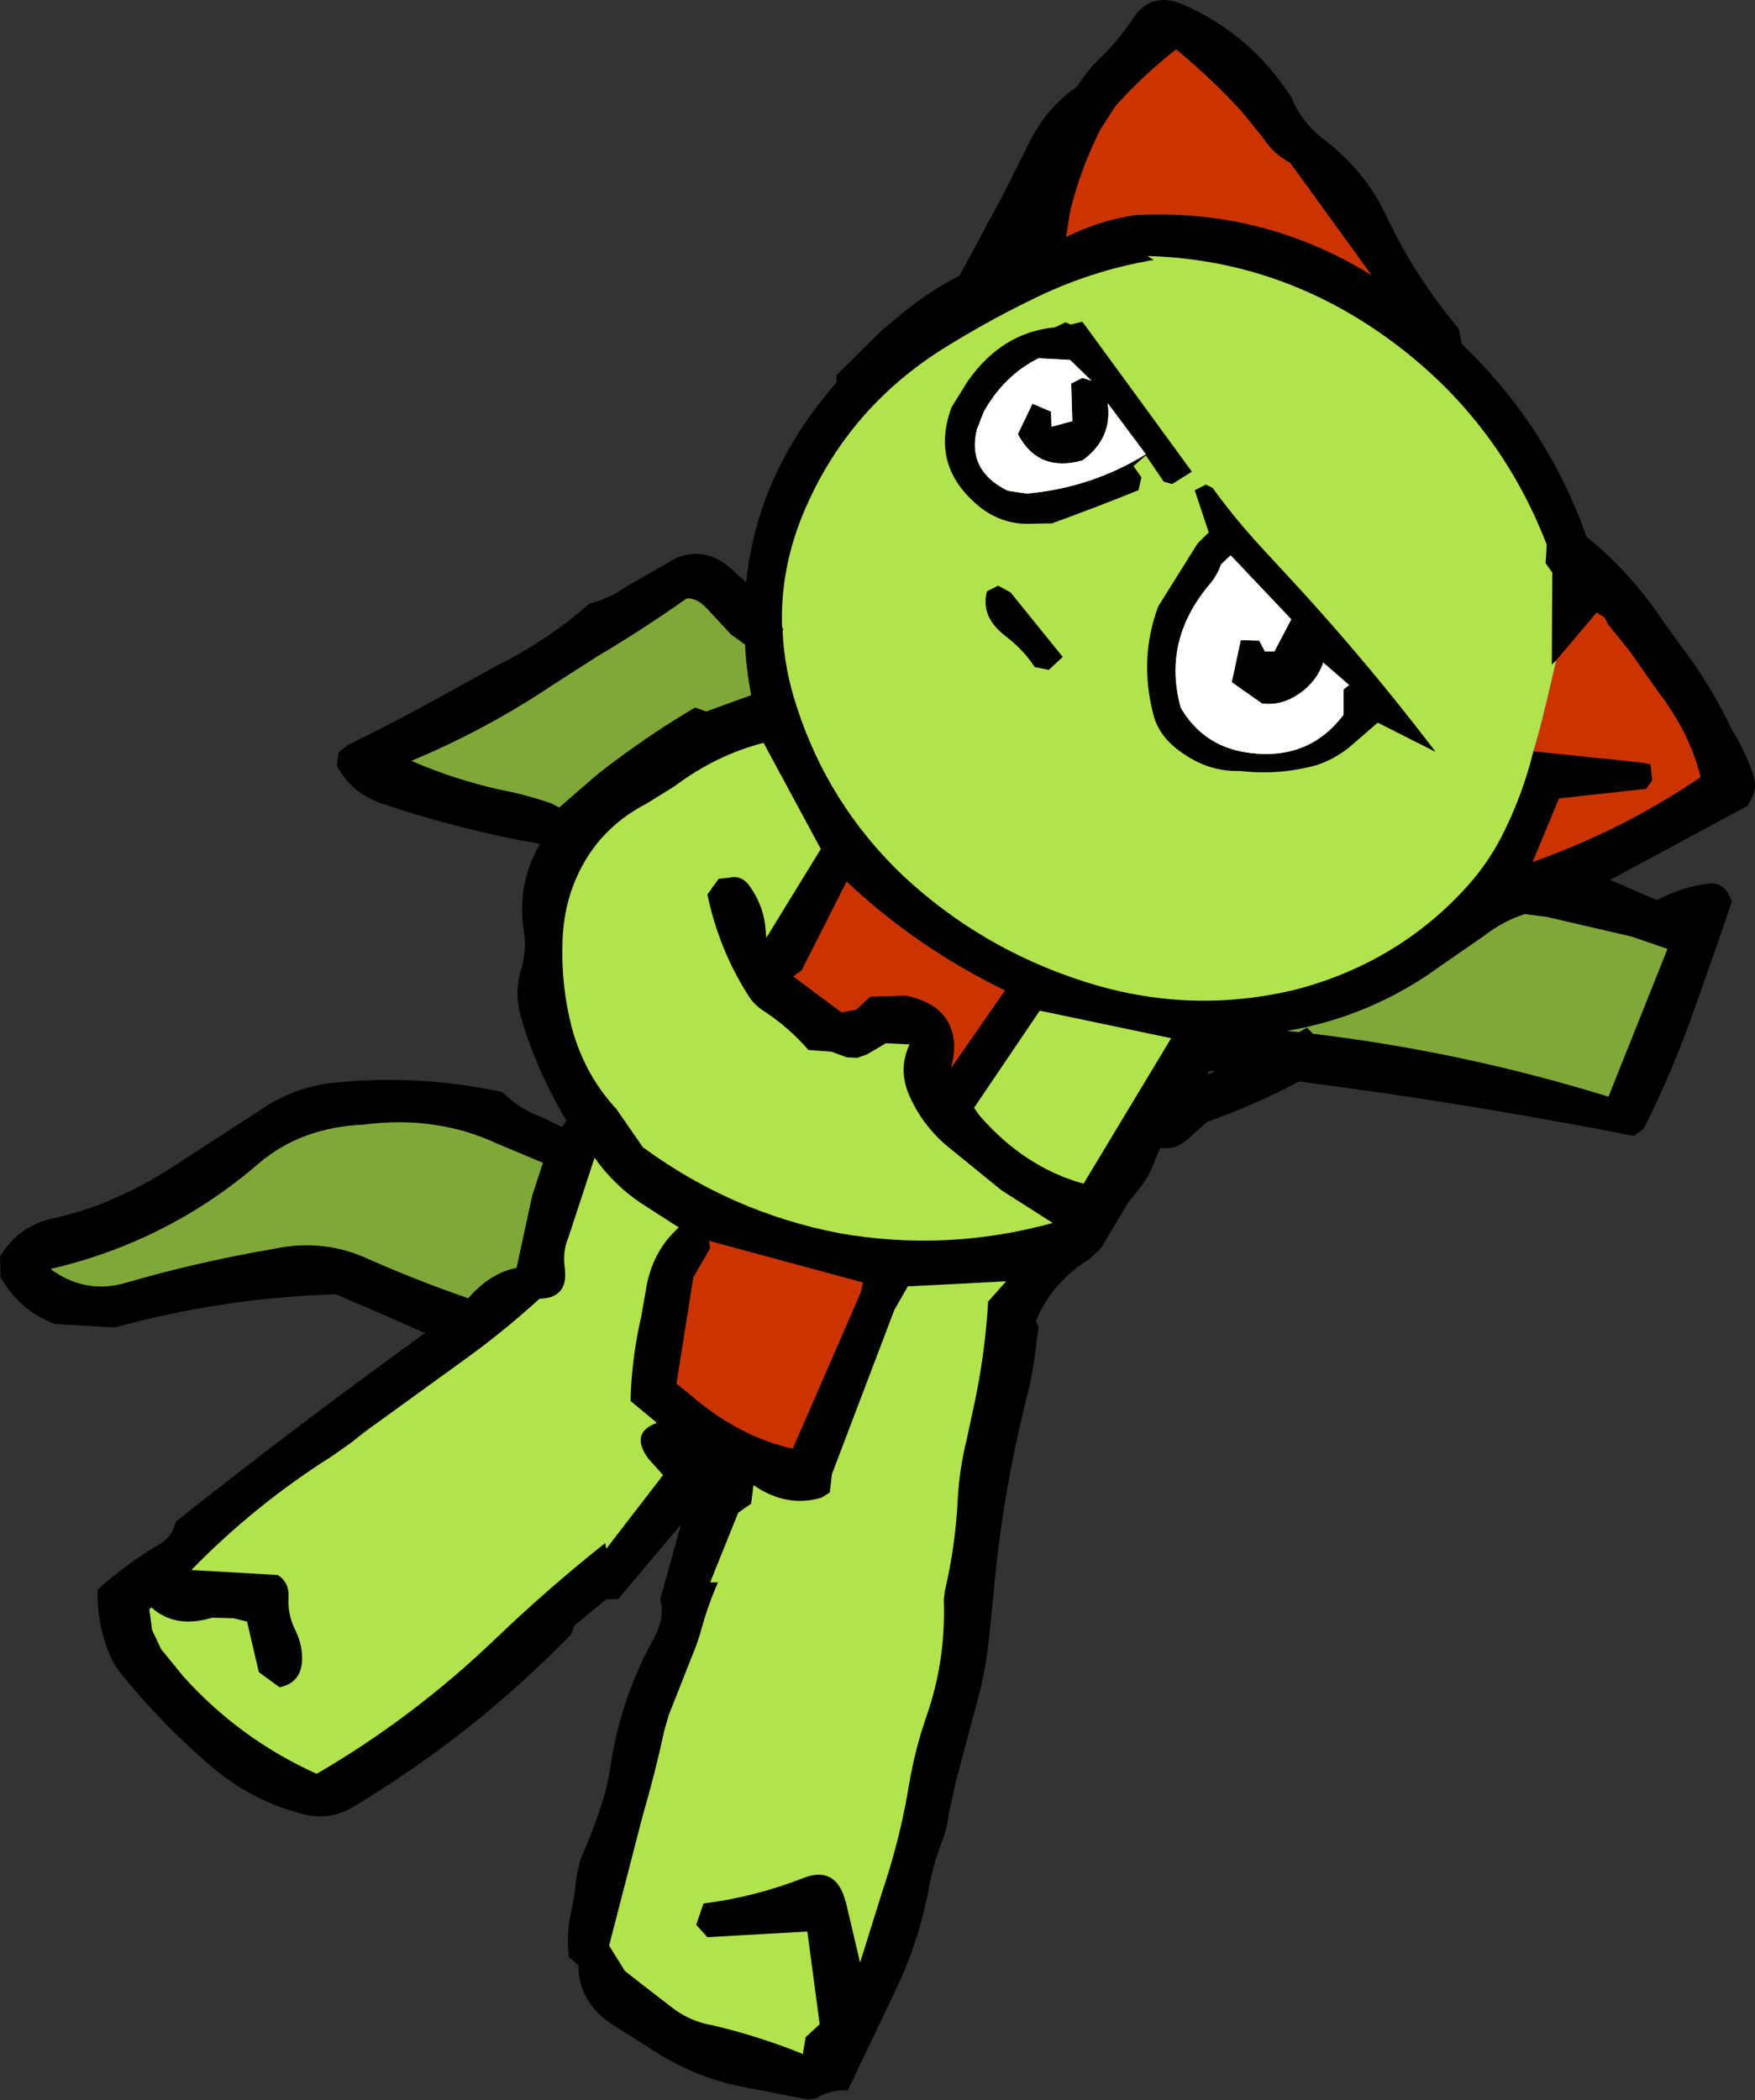 <?xml version="1.0" encoding="UTF-8" standalone="no"?>
<svg xmlns:ffdec="https://www.free-decompiler.com/flash" xmlns:xlink="http://www.w3.org/1999/xlink" ffdec:objectType="shape" height="187.0px" width="156.3px" xmlns="http://www.w3.org/2000/svg">
  <rect width="100%" height="100%" fill="#333333" stroke="none"/>
  <g transform="matrix(1.0, 0.0, 0.0, 1.0, 371.9, 107.9)">
    <path d="M-334.05 -45.1 L-327.7 -48.6 Q-323.1 -50.9 -319.4 -54.15 -317.75 -54.55 -316.15 -55.65 L-311.7 -58.2 Q-309.15 -59.25 -306.95 -57.4 L-305.45 -56.05 Q-304.45 -65.8 -297.4 -73.85 L-297.4 -74.5 -293.3 -78.55 -291.95 -79.65 Q-289.4 -81.85 -286.45 -83.35 L-285.85 -84.45 -282.65 -90.4 -280.45 -94.75 Q-278.85 -98.25 -275.95 -100.2 -275.0 -101.75 -273.65 -103.0 -272.15 -104.5 -271.0 -106.25 -269.4 -108.65 -266.65 -107.55 -260.6 -104.95 -256.9 -99.25 -255.95 -96.95 -253.95 -95.45 -250.3 -92.65 -248.45 -88.7 -245.9 -83.3 -242.0 -78.65 L-241.7 -77.25 Q-234.1 -70.0 -230.6 -60.1 -226.7 -56.95 -223.9 -52.75 L-222.35 -50.6 Q-219.55 -46.95 -217.65 -42.9 -216.6 -41.25 -215.85 -39.2 -215.35 -37.9 -215.85 -36.9 L-216.25 -36.15 -228.5 -29.55 -224.35 -27.75 Q-221.95 -29.0 -219.5 -29.25 -218.4 -29.2 -217.95 -28.25 L-217.65 -27.65 -219.05 -23.55 -221.05 -17.9 Q-222.9 -12.6 -225.5 -7.4 L-226.4 -6.75 Q-241.15 -9.65 -256.2 -11.6 -260.15 -9.5 -264.4 -8.0 L-265.85 -6.7 Q-267.1 -5.45 -268.5 -5.7 L-268.65 -5.5 -269.05 -4.55 Q-269.55 -3.1 -270.45 -2.05 L-271.4 -0.85 -273.85 3.25 -274.85 4.2 Q-278.2 6.25 -279.65 9.75 L-279.45 10.15 -279.4 10.25 -279.65 12.1 Q-279.9 14.4 -280.5 16.7 -282.65 25.3 -283.4 33.85 L-283.8 37.8 Q-284.05 40.3 -284.65 42.8 L-286.75 50.65 -287.4 53.6 Q-287.55 55.0 -288.05 56.2 -288.8 58.15 -289.2 60.35 -290.05 64.95 -292.15 69.35 L-296.4 78.25 Q-297.95 78.15 -299.25 78.95 L-299.95 79.05 -303.05 78.45 -306.4 77.8 Q-309.85 77.0 -312.9 75.2 L-317.25 72.45 Q-320.35 70.5 -320.4 67.1 L-321.25 66.35 -321.3 65.6 Q-321.4 64.1 -321.1 62.65 -320.75 61.15 -320.55 59.2 L-320.2 57.65 Q-318.8 54.55 -317.9 51.35 L-317.6 49.85 Q-316.75 43.55 -313.65 37.95 -312.65 36.1 -313.1 34.5 L-311.25 27.85 -316.85 34.5 -317.9 34.5 -320.75 36.85 -321.0 37.6 Q-329.7 46.55 -340.45 53.0 -342.6 54.3 -345.05 53.6 -349.75 52.4 -353.6 48.95 -357.65 45.4 -360.95 41.35 -361.75 40.4 -362.2 39.3 -363.3 36.55 -363.2 33.65 -360.6 31.3 -357.6 29.55 -356.55 28.9 -356.25 27.6 -345.4 19.0 -334.05 10.8 L-338.5 8.85 -342.0 7.35 Q-351.95 7.65 -361.65 10.3 L-367.0 10.0 Q-370.1 8.85 -371.85 5.85 L-371.9 4.0 Q-370.35 1.4 -367.45 0.65 -364.3 0.0 -361.35 -1.35 -358.5 -2.65 -355.9 -4.4 L-348.65 -9.1 Q-346.1 -10.85 -342.95 -11.4 -335.0 -12.35 -327.15 -10.65 -325.6 -9.1 -323.5 -8.35 L-321.85 -7.55 -321.45 -8.1 Q-324.05 -12.45 -325.45 -17.15 -326.15 -19.4 -325.5 -21.55 -324.95 -23.25 -325.25 -25.0 -325.9 -29.2 -323.8 -32.75 -330.95 -34.0 -337.9 -36.35 -340.65 -37.3 -341.9 -39.75 L-341.75 -40.9 -340.95 -41.55 Q-337.45 -43.25 -334.05 -45.1 M-327.6 -6.05 Q-333.05 -8.6 -339.55 -7.75 -345.1 -7.5 -348.85 -4.3 -356.9 2.65 -367.4 5.1 -364.25 7.4 -360.6 6.3 -354.25 4.45 -347.5 3.3 -343.05 2.35 -339.0 4.25 -334.7 6.15 -330.2 7.7 -328.25 5.45 -325.9 5.0 L-324.5 -1.45 -323.55 -4.35 -327.6 -6.05 M-335.25 -40.15 Q-331.6 -38.55 -327.45 -37.6 -325.05 -37.15 -322.75 -36.35 L-322.1 -36.0 -318.7 -38.95 Q-314.5 -42.25 -310.0 -44.9 L-309.0 -44.55 -305.0 -46.0 Q-305.45 -48.3 -305.55 -50.5 L-306.8 -51.4 -308.75 -53.5 Q-309.8 -54.7 -310.75 -54.6 -314.65 -51.85 -318.7 -49.45 L-322.6 -46.95 Q-328.55 -42.95 -335.25 -40.15 M-259.4 -95.6 L-261.3 -97.95 Q-264.05 -100.95 -267.15 -103.5 -270.1 -101.2 -272.55 -98.45 L-273.85 -96.45 Q-275.65 -92.95 -276.6 -89.05 L-276.95 -86.8 Q-273.9 -88.3 -270.8 -88.75 -259.35 -89.35 -249.75 -83.4 L-257.0 -93.4 Q-258.5 -94.2 -259.4 -95.6 M-233.3 -49.1 L-233.7 -48.7 -233.65 -56.9 -234.25 -57.75 -234.15 -59.4 Q-238.85 -71.55 -249.8 -78.8 -258.9 -84.8 -269.7 -85.1 L-269.15 -84.75 Q-274.85 -83.8 -280.15 -81.15 -284.05 -79.25 -287.9 -76.85 -295.85 -71.85 -299.75 -63.55 -302.45 -57.9 -302.25 -52.05 L-302.15 -51.9 -302.2 -51.65 Q-302.05 -48.35 -300.95 -45.0 -298.15 -36.3 -291.5 -29.95 -284.55 -23.45 -275.35 -20.5 -265.85 -17.45 -256.25 -19.85 -247.05 -22.35 -240.95 -29.3 -239.35 -31.15 -238.2 -33.35 -236.35 -36.95 -235.35 -40.95 L-235.35 -41.0 -225.7 -40.0 -224.9 -39.85 -224.75 -38.4 -225.3 -37.65 -233.05 -36.8 -235.4 -31.15 Q-227.35 -34.0 -220.45 -38.7 -221.4 -42.65 -224.3 -46.4 L-226.75 -49.9 -228.65 -52.25 -229.0 -52.9 -229.7 -53.35 -233.3 -49.1 M-314.8 -0.75 Q-317.2 -2.35 -318.95 -4.8 L-320.95 1.3 -321.3 2.35 Q-321.8 3.55 -321.6 5.0 -321.25 7.7 -323.85 7.75 -327.25 10.85 -331.05 13.55 L-338.3 18.8 Q-339.45 19.6 -340.6 20.55 L-342.3 21.75 Q-349.2 26.1 -354.85 31.9 L-347.15 32.35 Q-346.15 33.0 -346.2 34.25 -346.3 35.8 -345.65 37.15 -345.05 38.35 -345.0 39.45 -344.85 41.9 -347.0 42.35 L-348.85 41.0 -349.9 36.5 -351.1 36.2 -353.0 36.15 Q-356.3 37.15 -358.4 35.25 L-358.6 35.4 -358.35 37.25 -357.55 38.95 -355.55 41.4 Q-350.55 46.95 -343.7 50.05 -335.1 45.05 -327.8 38.05 -323.05 33.5 -318.0 29.5 L-317.9 30.0 -312.85 23.45 -314.15 22.0 Q-315.85 19.7 -313.4 18.8 L-315.75 16.85 Q-315.65 13.05 -314.8 9.35 L-314.4 7.1 Q-313.9 3.6 -311.45 1.4 L-314.8 -0.75 M-303.9 -41.75 Q-308.15 -40.65 -311.8 -37.9 L-314.3 -36.35 Q-319.05 -33.9 -320.9 -28.9 -321.7 -26.75 -321.8 -24.15 -321.95 -20.1 -320.95 -16.3 -319.8 -12.15 -317.0 -9.15 L-314.65 -5.75 Q-306.75 0.05 -297.2 1.9 -287.6 3.6 -278.15 1.0 L-282.7 -1.9 -287.8 -6.05 Q-289.85 -7.9 -290.9 -10.3 -291.95 -12.65 -290.9 -14.9 L-293.0 -15.0 -294.7 -14.0 -295.55 -13.7 -296.5 -13.75 -297.85 -14.25 -299.9 -14.4 Q-301.7 -16.45 -303.85 -17.85 -304.8 -18.45 -305.35 -19.4 -307.9 -23.45 -308.9 -28.25 L-307.9 -29.65 -306.95 -29.75 Q-305.95 -30.0 -305.25 -29.15 -304.0 -27.5 -303.75 -25.5 L-303.65 -24.4 -298.8 -32.3 -303.9 -41.75 M-291.25 -19.25 Q-289.7 -18.95 -288.55 -18.15 -286.25 -16.3 -287.2 -12.8 L-282.4 -19.7 Q-290.3 -23.55 -296.5 -29.4 L-300.5 -21.5 -301.25 -20.95 -296.95 -17.75 -295.65 -18.0 -294.4 -19.15 -291.25 -19.25 M-285.15 -9.25 L-284.65 -8.55 Q-280.65 -3.95 -275.4 -2.5 L-267.6 -15.45 -279.3 -17.9 -285.15 -9.25 M-263.65 -12.5 L-264.2 -12.55 -264.4 -12.2 -263.65 -12.5 M-243.65 -21.85 Q-249.75 -17.4 -257.25 -16.1 L-256.2 -16.0 -255.5 -16.4 -254.95 -15.85 Q-241.6 -14.25 -228.65 -10.25 L-223.4 -23.4 -226.6 -24.5 -234.15 -26.25 -236.1 -26.5 Q-238.0 -25.9 -239.75 -24.55 L-243.65 -21.85 M-295.25 7.2 L-295.05 6.3 -308.75 2.6 -308.65 3.25 -310.15 5.85 -311.65 15.3 -310.6 16.15 Q-306.2 20.0 -301.3 21.1 L-295.25 7.2 M-285.8 20.25 L-285.0 16.5 Q-284.15 12.3 -283.9 8.0 L-282.3 6.2 -291.05 6.65 -292.25 8.75 -297.8 23.35 -298.0 25.0 -298.7 25.45 Q-301.8 26.4 -304.8 24.35 L-305.0 26.0 -306.15 26.8 -308.65 33.0 -307.95 33.0 Q-308.9 35.15 -309.55 37.6 L-309.9 38.65 -312.35 44.85 -312.75 46.25 Q-313.55 50.0 -314.65 53.75 L-317.65 65.35 -316.25 67.6 -314.85 68.7 -311.8 71.05 Q-310.25 72.15 -308.4 72.45 -304.2 73.45 -300.4 75.0 L-300.15 73.5 -298.9 72.35 -300.0 64.1 -308.9 64.6 -309.9 63.5 -309.25 61.6 Q-304.55 61.0 -300.15 59.25 -297.65 58.4 -296.75 60.9 L-296.55 61.55 -295.3 66.85 -293.55 61.25 -293.2 60.15 Q-291.7 55.65 -290.95 51.05 -290.4 47.8 -289.35 44.8 -287.65 39.9 -287.85 34.5 L-287.75 33.75 Q-286.8 29.7 -286.6 25.5 -286.45 22.85 -285.8 20.25" fill="#000000" fill-rule="evenodd" stroke="none"/>
    <path d="M-335.25 -40.15 Q-328.55 -42.95 -322.6 -46.95 L-318.7 -49.45 Q-314.65 -51.85 -310.75 -54.6 -309.8 -54.7 -308.75 -53.5 L-306.8 -51.4 -305.55 -50.5 Q-305.45 -48.3 -305.0 -46.0 L-309.0 -44.55 -310.0 -44.9 Q-314.5 -42.25 -318.7 -38.95 L-322.1 -36.0 -322.75 -36.35 Q-325.05 -37.15 -327.45 -37.6 -331.6 -38.55 -335.25 -40.15 M-327.6 -6.05 L-323.55 -4.35 -324.5 -1.45 -325.9 5.0 Q-328.25 5.45 -330.2 7.7 -334.7 6.15 -339.0 4.25 -343.05 2.35 -347.5 3.3 -354.25 4.45 -360.6 6.3 -364.25 7.4 -367.4 5.1 -356.9 2.65 -348.85 -4.3 -345.1 -7.5 -339.55 -7.75 -333.05 -8.6 -327.6 -6.05 M-243.65 -21.85 L-239.75 -24.55 Q-238.0 -25.9 -236.1 -26.5 L-234.15 -26.25 -226.6 -24.5 -223.4 -23.4 -228.65 -10.25 Q-241.6 -14.25 -254.95 -15.85 L-255.5 -16.4 -256.2 -16.0 -257.25 -16.1 Q-249.75 -17.4 -243.65 -21.85" fill="#80a839" fill-rule="evenodd" stroke="none"/>
    <path d="M-259.4 -95.6 Q-258.5 -94.2 -257.0 -93.4 L-249.75 -83.4 Q-259.35 -89.35 -270.8 -88.75 -273.9 -88.3 -276.95 -86.8 L-276.6 -89.05 Q-275.65 -92.95 -273.85 -96.45 L-272.55 -98.45 Q-270.1 -101.2 -267.15 -103.5 -264.05 -100.95 -261.3 -97.95 L-259.4 -95.6 M-235.35 -41.0 Q-234.8 -42.55 -233.3 -49.1 L-229.7 -53.35 -229.0 -52.9 -228.65 -52.25 -226.75 -49.9 -224.3 -46.4 Q-221.4 -42.65 -220.45 -38.7 -227.35 -34.0 -235.4 -31.15 L-233.05 -36.8 -225.3 -37.65 -224.75 -38.4 -224.9 -39.85 -225.7 -40.0 -235.35 -41.0 M-291.25 -19.25 L-294.4 -19.15 -295.65 -18.0 -296.95 -17.75 -301.25 -20.95 -300.5 -21.5 -296.5 -29.4 Q-290.3 -23.55 -282.4 -19.7 L-287.2 -12.8 Q-286.25 -16.3 -288.55 -18.15 -289.7 -18.95 -291.25 -19.25 M-295.25 7.2 L-301.3 21.1 Q-306.2 20.0 -310.6 16.15 L-311.65 15.3 -310.15 5.85 -308.65 3.25 -308.75 2.6 -295.05 6.3 -295.25 7.2" fill="#cc3300" fill-rule="evenodd" stroke="none"/>
    <path d="M-235.35 -41.0 L-235.35 -40.95 Q-236.35 -36.95 -238.2 -33.35 -239.35 -31.15 -240.95 -29.3 -247.05 -22.35 -256.25 -19.85 -265.85 -17.45 -275.35 -20.5 -284.55 -23.45 -291.5 -29.95 -298.15 -36.3 -300.95 -45.0 -302.05 -48.35 -302.2 -51.65 L-302.15 -51.9 -302.25 -52.05 Q-302.45 -57.9 -299.75 -63.55 -295.85 -71.85 -287.9 -76.85 -284.05 -79.25 -280.15 -81.15 -274.85 -83.8 -269.15 -84.75 L-269.7 -85.1 Q-258.9 -84.8 -249.8 -78.8 -238.85 -71.55 -234.15 -59.4 L-234.25 -57.75 -233.65 -56.9 -233.7 -48.7 -233.3 -49.1 Q-234.8 -42.55 -235.35 -41.0 M-303.9 -41.75 L-298.8 -32.3 -303.65 -24.4 -303.75 -25.5 Q-304.0 -27.5 -305.25 -29.15 -305.95 -30.0 -306.95 -29.75 L-307.9 -29.65 -308.9 -28.25 Q-307.9 -23.45 -305.35 -19.4 -304.8 -18.45 -303.85 -17.85 -301.7 -16.45 -299.9 -14.4 L-297.85 -14.25 -296.5 -13.75 -295.55 -13.7 -294.7 -14.0 -293.0 -15.0 -290.9 -14.9 Q-291.95 -12.65 -290.9 -10.3 -289.85 -7.9 -287.8 -6.05 L-282.7 -1.9 -278.15 1.0 Q-287.6 3.6 -297.2 1.9 -306.75 0.05 -314.65 -5.75 L-317.0 -9.15 Q-319.8 -12.15 -320.95 -16.3 -321.95 -20.1 -321.8 -24.15 -321.7 -26.75 -320.9 -28.9 -319.05 -33.9 -314.3 -36.35 L-311.8 -37.9 Q-308.15 -40.65 -303.9 -41.75 M-314.8 -0.75 L-311.45 1.4 Q-313.9 3.6 -314.4 7.1 L-314.8 9.35 Q-315.65 13.05 -315.75 16.85 L-313.4 18.8 Q-315.85 19.7 -314.15 22.0 L-312.85 23.45 -317.9 30.0 -318.0 29.5 Q-323.05 33.5 -327.8 38.05 -335.1 45.05 -343.7 50.05 -350.55 46.95 -355.55 41.4 L-357.55 38.95 -358.35 37.25 -358.6 35.4 -358.4 35.25 Q-356.3 37.15 -353.0 36.15 L-351.1 36.2 -349.9 36.5 -348.85 41.0 -347.0 42.35 Q-344.85 41.9 -345.0 39.45 -345.05 38.35 -345.65 37.15 -346.3 35.8 -346.2 34.25 -346.15 33.0 -347.15 32.35 L-354.85 31.9 Q-349.2 26.1 -342.3 21.75 L-340.6 20.55 Q-339.45 19.6 -338.3 18.8 L-331.05 13.55 Q-327.25 10.85 -323.85 7.75 -321.25 7.7 -321.6 5.0 -321.8 3.55 -321.3 2.35 L-320.95 1.3 -318.95 -4.8 Q-317.2 -2.35 -314.8 -0.75 M-285.15 -9.25 L-279.3 -17.9 -267.6 -15.45 -275.4 -2.5 Q-280.65 -3.95 -284.65 -8.55 L-285.15 -9.25 M-285.8 20.25 Q-286.45 22.85 -286.6 25.5 -286.8 29.7 -287.75 33.75 L-287.85 34.5 Q-287.65 39.9 -289.35 44.8 -290.4 47.8 -290.95 51.05 -291.7 55.65 -293.2 60.15 L-293.55 61.25 -295.3 66.85 -296.55 61.55 -296.75 60.9 Q-297.65 58.4 -300.15 59.25 -304.55 61.0 -309.25 61.6 L-309.9 63.5 -308.9 64.6 -300.0 64.1 -298.9 72.35 -300.15 73.5 -300.4 75.0 Q-304.2 73.45 -308.4 72.45 -310.25 72.15 -311.8 71.05 L-314.85 68.7 -316.25 67.6 -317.65 65.35 -314.65 53.75 Q-313.55 50.0 -312.75 46.25 L-312.35 44.85 -309.9 38.65 -309.55 37.6 Q-308.9 35.15 -307.95 33.0 L-308.65 33.0 -306.15 26.8 -305.0 26.0 -304.8 24.35 Q-301.8 26.4 -298.7 25.45 L-298.0 25.0 -297.8 23.35 -292.25 8.75 -291.05 6.65 -282.3 6.2 -283.9 8.0 Q-284.15 12.3 -285.0 16.5 L-285.8 20.25" fill="#b1e34d" fill-rule="evenodd" stroke="none"/>
    <path d="M-277.0 -79.2 L-276.55 -79.0 -275.5 -79.25 -265.75 -65.9 -267.5 -64.8 -268.25 -65.0 -269.85 -67.35 -270.95 -66.4 -270.25 -65.4 -270.5 -64.25 Q-274.35 -62.7 -278.2 -61.3 L-280.45 -61.25 Q-283.1 -61.3 -285.1 -63.15 -289.0 -66.65 -287.15 -71.65 L-285.75 -73.9 Q-282.7 -78.3 -277.95 -78.75 L-277.0 -79.2 M-276.6 -75.85 L-279.4 -76.0 Q-282.5 -74.45 -284.3 -71.2 L-284.9 -69.65 Q-285.8 -66.0 -282.15 -64.2 L-280.45 -63.95 Q-274.75 -64.45 -269.85 -67.45 L-273.25 -72.0 Q-272.8 -68.85 -275.5 -66.9 -279.45 -65.8 -281.25 -69.25 L-279.95 -71.95 -278.3 -71.25 -278.25 -69.9 -276.4 -70.4 -276.5 -73.75 -275.5 -74.25 -274.7 -74.0 -276.6 -75.85 M-283.0 -55.75 L-281.9 -55.15 -277.25 -49.4 -278.5 -48.25 -279.75 -48.5 Q-280.75 -50.05 -282.4 -51.3 -284.6 -53.0 -284.0 -55.25 L-283.0 -55.75 M-264.5 -64.75 L-263.9 -64.45 Q-261.95 -61.75 -259.6 -59.2 L-256.0 -55.3 Q-249.85 -48.55 -244.35 -41.35 L-244.05 -40.95 -249.2 -43.55 -251.8 -41.3 Q-253.15 -40.25 -254.7 -39.75 -258.05 -38.85 -261.45 -39.25 -264.2 -39.15 -266.6 -40.85 -268.6 -42.2 -269.15 -44.15 -270.5 -49.2 -268.75 -53.9 L-265.25 -59.5 -264.25 -60.5 -265.5 -64.25 -264.5 -64.75 M-259.75 -50.85 L-259.25 -49.9 -258.4 -49.9 -256.9 -52.75 -262.3 -58.45 -263.15 -57.65 Q-263.5 -56.6 -264.35 -55.65 -268.35 -50.75 -266.75 -44.9 -264.7 -41.35 -260.55 -40.85 -255.3 -40.2 -252.25 -44.25 L-252.25 -46.5 -251.75 -46.9 -254.05 -48.9 Q-254.65 -47.15 -256.3 -46.05 -257.8 -45.05 -259.5 -45.25 L-262.2 -47.15 -261.4 -50.9 -259.75 -50.85" fill="#000000" fill-rule="evenodd" stroke="none"/>
    <path d="M-276.6 -75.85 L-274.7 -74.0 -275.5 -74.25 -276.5 -73.75 -276.4 -70.4 -278.25 -69.9 -278.3 -71.25 -279.95 -71.95 -281.25 -69.25 Q-279.45 -65.8 -275.5 -66.9 -272.8 -68.85 -273.25 -72.0 L-269.85 -67.45 Q-274.75 -64.45 -280.45 -63.95 L-282.15 -64.2 Q-285.8 -66.0 -284.9 -69.65 L-284.3 -71.2 Q-282.5 -74.45 -279.4 -76.0 L-276.6 -75.85 M-259.75 -50.85 L-261.4 -50.9 -262.2 -47.15 -259.5 -45.25 Q-257.8 -45.05 -256.3 -46.05 -254.65 -47.15 -254.05 -48.9 L-251.75 -46.9 -252.25 -46.5 -252.25 -44.25 Q-255.3 -40.2 -260.55 -40.85 -264.7 -41.35 -266.75 -44.9 -268.35 -50.75 -264.35 -55.65 -263.5 -56.6 -263.15 -57.65 L-262.3 -58.45 -256.9 -52.75 -258.4 -49.9 -259.25 -49.9 -259.75 -50.85" fill="#ffffff" fill-rule="evenodd" stroke="none"/>
  </g>
</svg>
